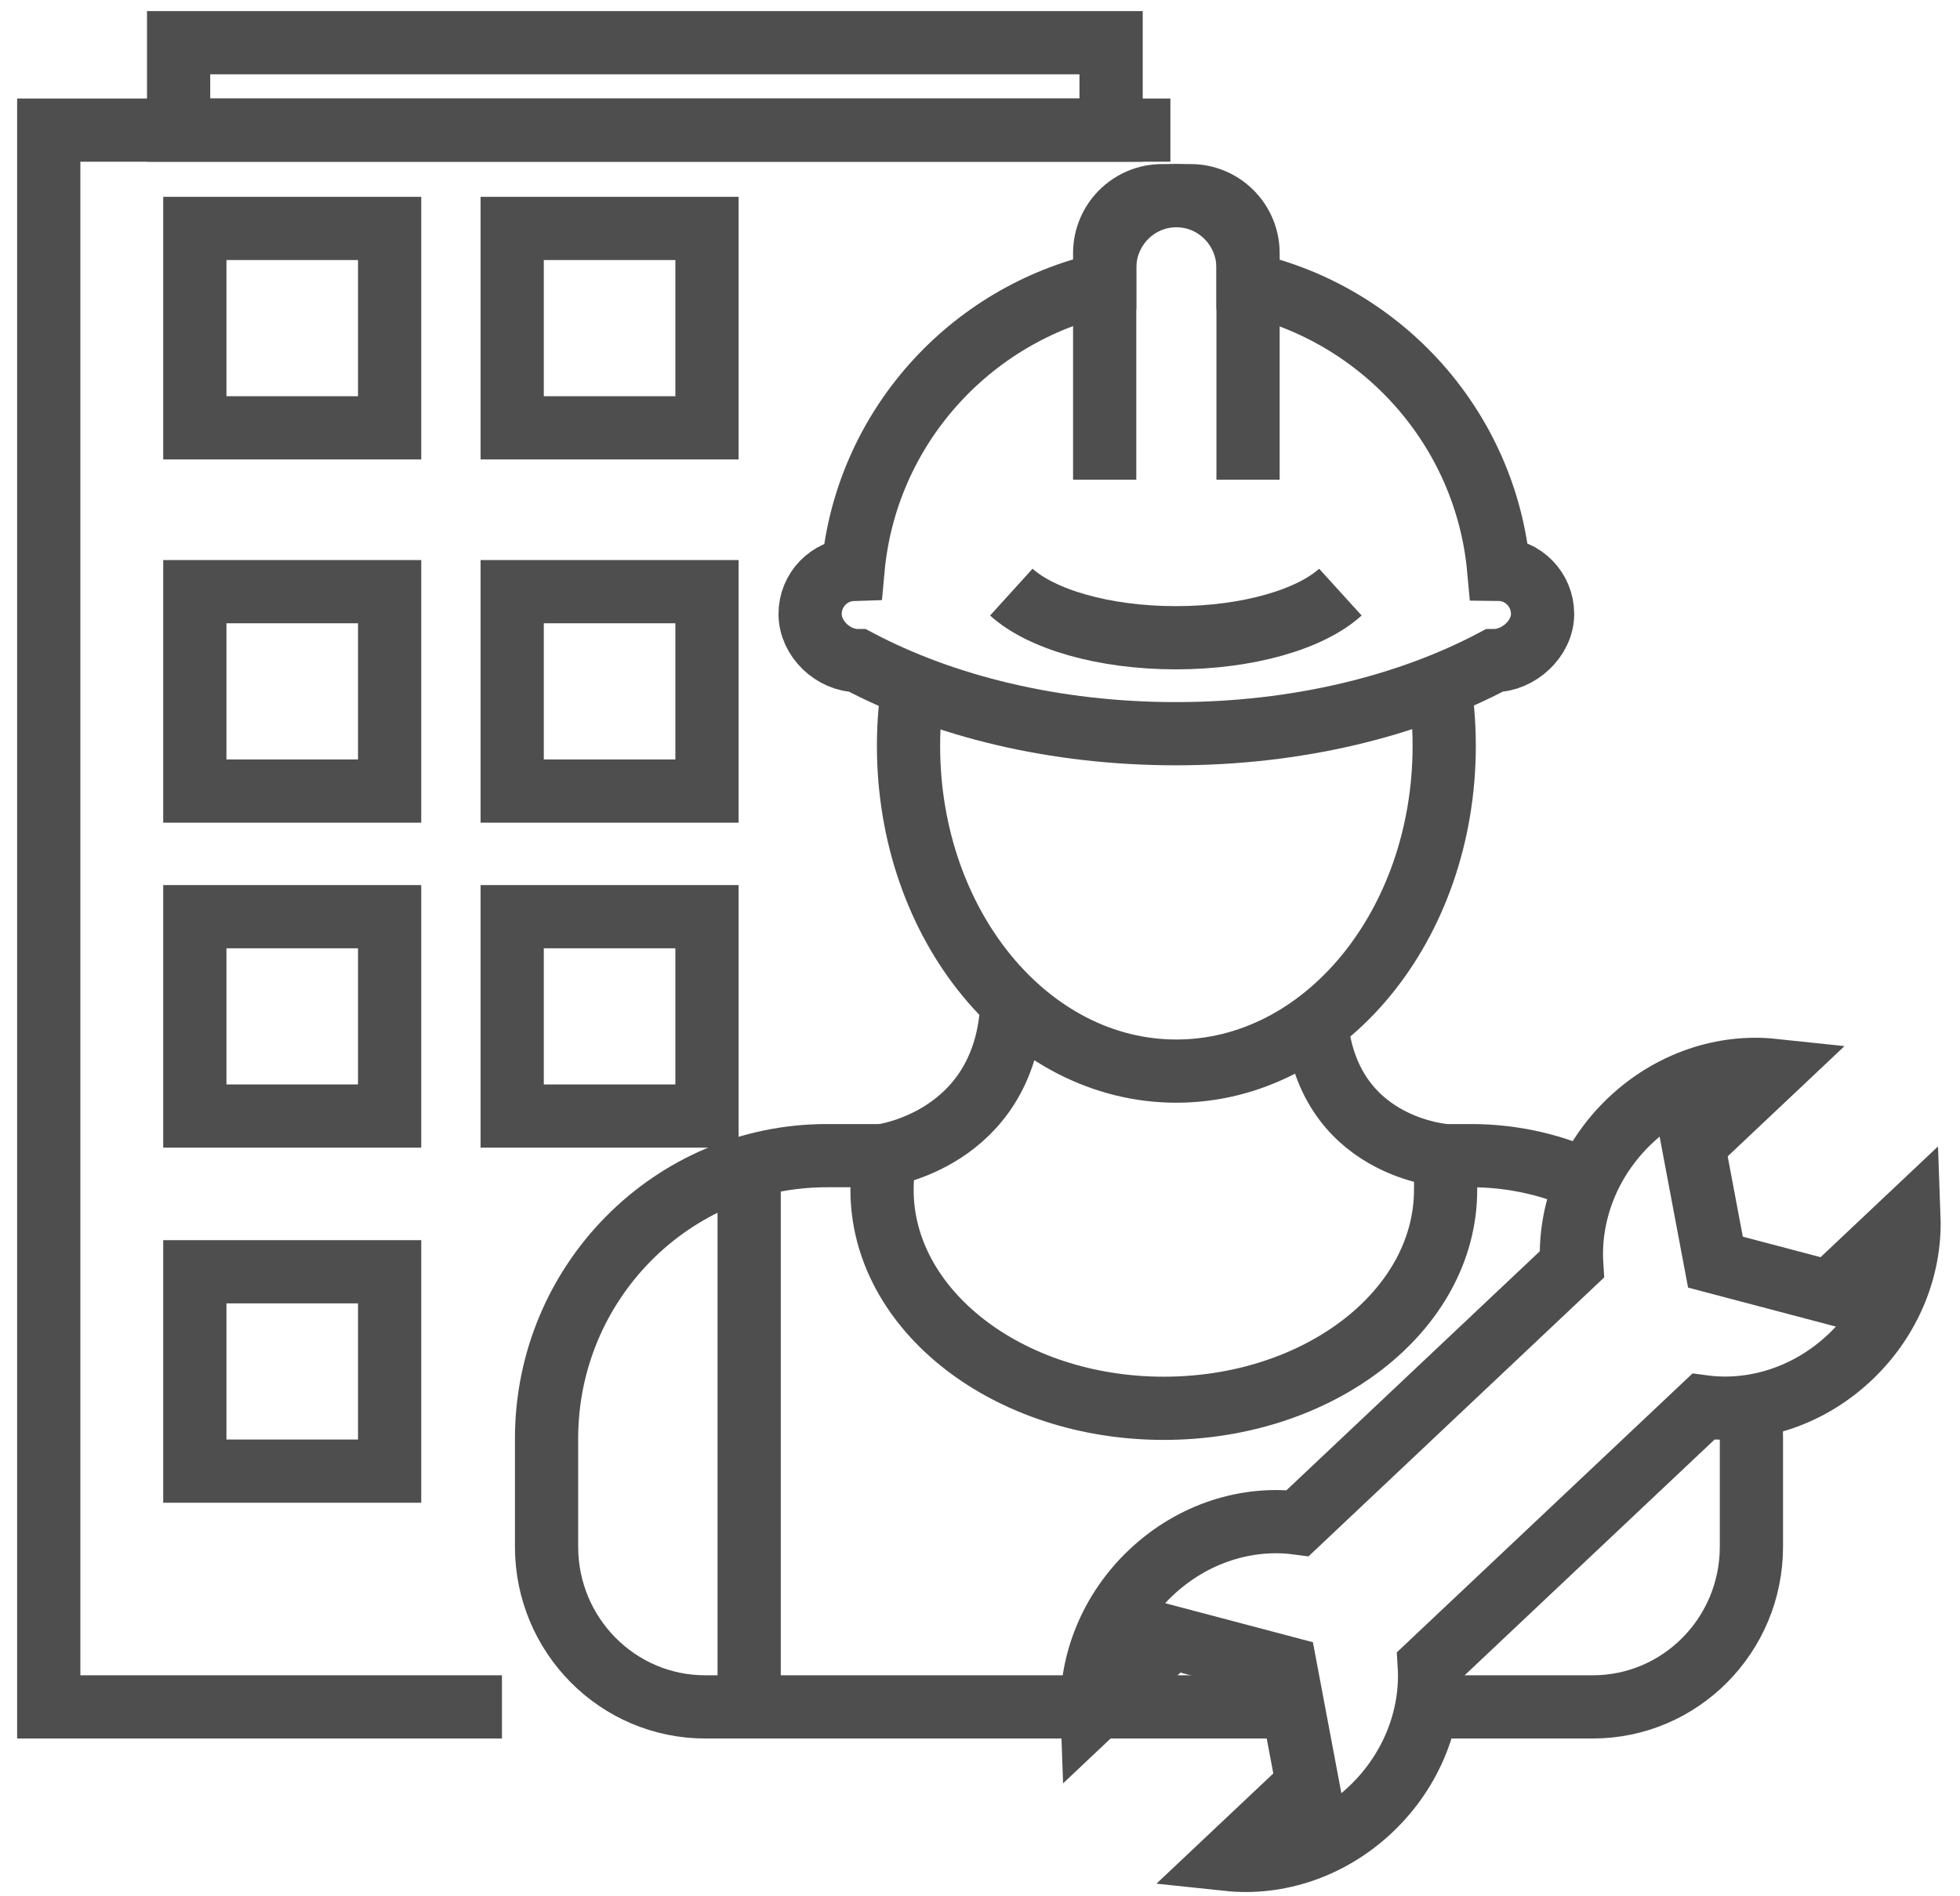 <svg xmlns="http://www.w3.org/2000/svg" width="62" height="60" viewBox="0 0 62 60">
  <g fill="none" fill-rule="evenodd" stroke="#4E4E4E" stroke-width="2" transform="translate(1 1)">
    <path d="M27.911 20.527C27.798 21.196 27.739 21.89 27.739 22.601 27.739 28.284 31.532 32.891 36.211 32.891 40.89 32.891 44.684 28.284 44.684 22.601 44.684 21.87 44.62 21.157 44.502 20.47M26.901 35.566C26.901 35.566 30.74 35.072 31.003 30.89"/>
    <path d="M27.066 35.318C26.958 35.748 26.901 36.192 26.901 36.647 26.901 40.465 30.892 43.56 35.814 43.56 40.736 43.56 44.728 40.465 44.728 36.647 44.728 36.406 44.741 35.566 44.741 35.566 44.741 35.566 40.889 35.341 40.626 31.159M49.314 36.417C48.168 35.871 46.887 35.566 45.537 35.566L44.741 35.566M44.228 53.008L49.381 53.008C52.154 53.008 54.402 50.738 54.402 47.938L54.402 44.518C54.402 44.115 54.375 43.717 54.324 43.329"/>
    <path d="M27.159,35.566 L26.003,35.566 L25.154,35.566 C20.258,35.566 16.289,39.574 16.289,44.518 L16.289,47.938 C16.289,50.738 18.537,53.008 21.31,53.008 L40.129,53.008"/>
    <polyline points="36.023 3.117 .542 3.117 .542 53.008 14.878 53.008"/>
    <polygon points="4.65 3.117 34.147 3.117 34.147 .351 4.65 .351"/>
    <polygon points="5.163 12.537 11.325 12.537 11.325 6.228 5.163 6.228"/>
    <polygon points="15.202 12.537 21.364 12.537 21.364 6.228 15.202 6.228"/>
    <polygon points="5.163 24.03 11.325 24.03 11.325 17.721 5.163 17.721"/>
    <polygon points="15.202 24.03 21.364 24.03 21.364 17.721 15.202 17.721"/>
    <polygon points="5.163 34.313 11.325 34.313 11.325 28.005 5.163 28.005"/>
    <polygon points="5.163 45.548 11.325 45.548 11.325 39.24 5.163 39.24"/>
    <polygon points="15.202 34.313 21.364 34.313 21.364 28.005 15.202 28.005"/>
    <path d="M22.698 35.919L22.698 53.008M46.408 17.014C46.003 12.571 42.747 8.954 38.479 7.986L38.479 7.011C38.479 6.006 37.664 5.191 36.659 5.191L35.763 5.191C34.758 5.191 33.944 6.006 33.944 7.011L33.944 7.98C29.66 8.938 26.388 12.562 25.983 17.017 25.23 17.041 24.626 17.662 24.626 18.428 24.626 19.209 25.357 19.901 26.131 19.901 28.85 21.343 32.359 22.215 36.196 22.215 40.033 22.215 43.542 21.343 46.261 19.901 47.034 19.901 47.796 19.209 47.796 18.428 47.796 17.651 47.176 17.022 46.408 17.014z"/>
    <path d="M38.479 14.178L38.479 7.481C38.479 6.217 37.464 5.191 36.211 5.191 34.959 5.191 33.944 6.217 33.944 7.481L33.944 14.178M30.991 17.735C31.932 18.589 33.906 19.179 36.196 19.179 38.486 19.179 40.46 18.589 41.4 17.735M56.872 39.887L53.264 38.935 52.567 35.236 55.079 32.865C53.533 32.701 51.868 33.228 50.577 34.446 49.247 35.701 48.618 37.402 48.718 39.013L40.05 47.192C38.466 46.982 36.742 47.501 35.413 48.755 34.121 49.974 33.488 51.616 33.546 53.185L36.058 50.814 39.665 51.767 40.362 55.466 37.85 57.836C39.397 58 41.062 57.474 42.354 56.255 43.683 55 44.312 53.299 44.211 51.689L52.88 43.51C54.464 43.72 56.188 43.201 57.518 41.946 58.809 40.727 59.442 39.086 59.385 37.516L56.872 39.887z"/>
  </g>
</svg>